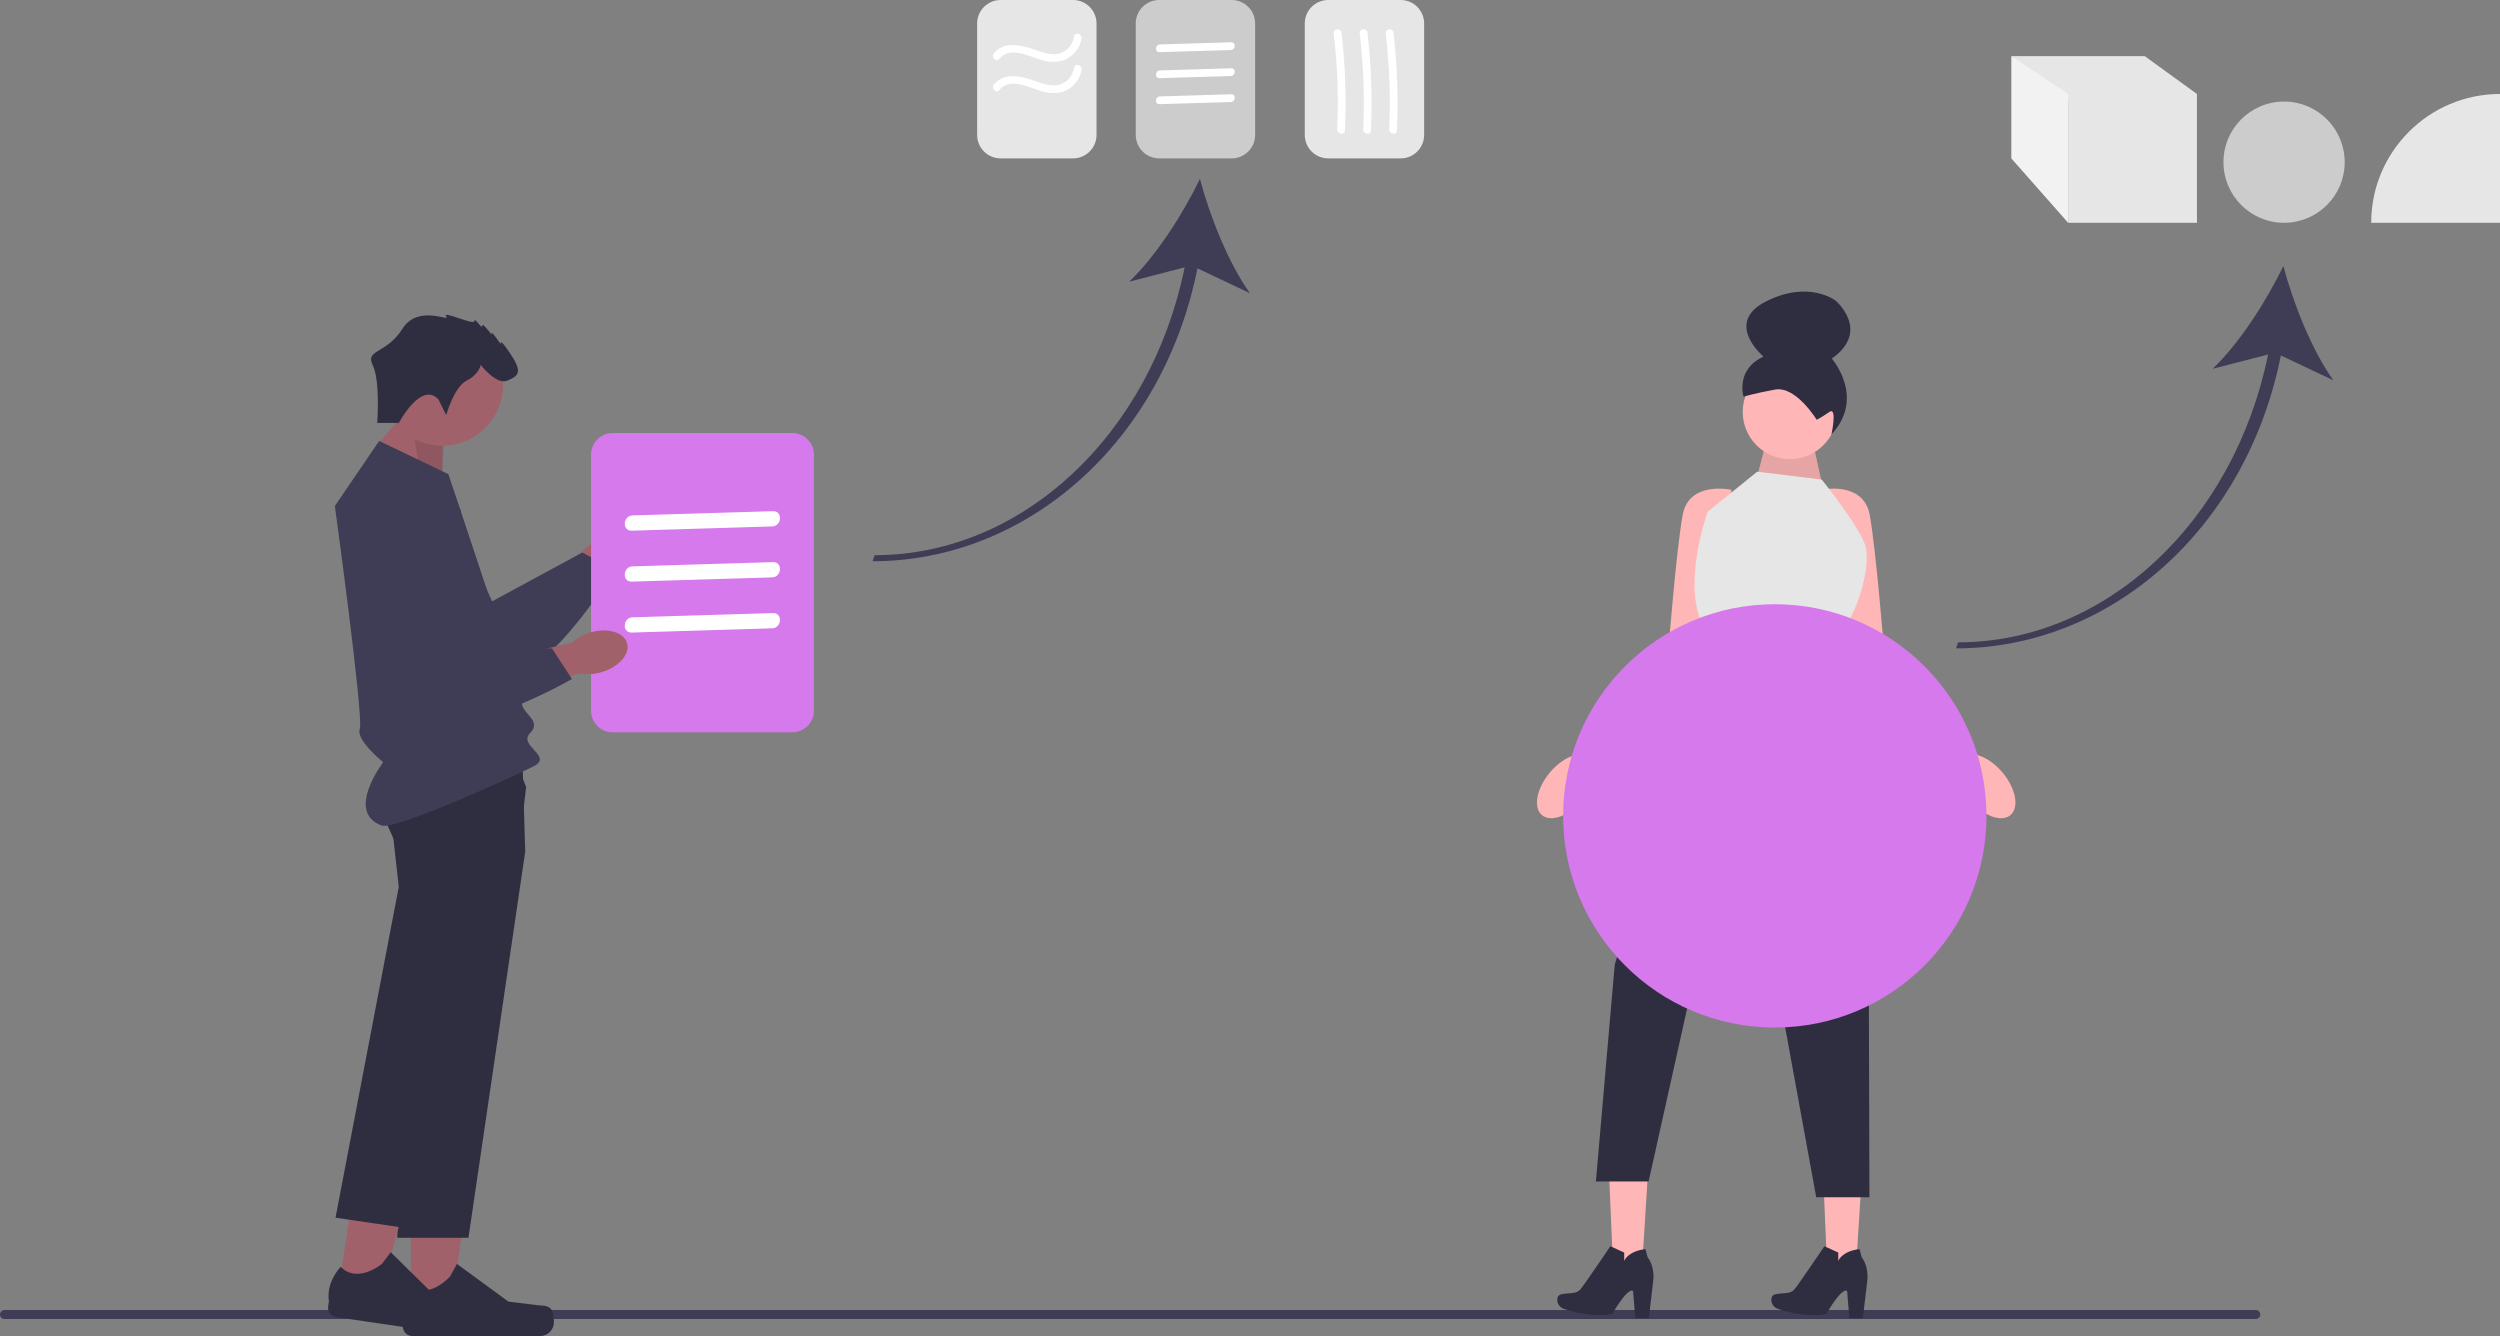 <svg xmlns="http://www.w3.org/2000/svg" width="659.941" height="352.688" viewBox="0 0 659.941 352.688" xmlns:xlink="http://www.w3.org/1999/xlink"><rect x="0" y="0" width="659.941" height="352.688" fill="#808080" stroke="none"/><path d="M283.262,41.811h-19.129c-3.415,0-6.193-2.778-6.193-6.193V6.193c0-3.415,2.778-6.193,6.193-6.193h19.129c3.415,0,6.193,2.778,6.193,6.193v29.425c0,3.415-2.778,6.193-6.193,6.193Z" fill="#e6e6e6"/><path d="M325.133,41.811h-19.129c-3.415,0-6.193-2.778-6.193-6.193V6.193c0-3.415,2.778-6.193,6.193-6.193h19.129c3.415,0,6.193,2.778,6.193,6.193v29.425c0,3.415-2.778,6.193-6.193,6.193Z" fill="#ccc"/><path d="M369.748,41.811h-19.129c-3.415,0-6.193-2.778-6.193-6.193V6.193c0-3.415,2.778-6.193,6.193-6.193h19.129c3.415,0,6.193,2.778,6.193,6.193v29.425c0,3.415-2.778,6.193-6.193,6.193Z" fill="#e6e6e6"/><path id="uuid-4d2d9b01-4014-4a15-9fb7-c70aeb2aff54-72" d="M160.486,137.305c3.315-3.373,7.742-4.397,9.889-2.287,2.146,2.11,1.199,6.554-2.117,9.928-1.306,1.366-2.921,2.399-4.708,3.013l-14.225,14.115-6.482-6.817,14.712-13.192c.583-1.798,1.589-3.431,2.932-4.761Z" fill="#a0616a"/><path d="M114.992,125.653l14.915,33.088,23.817-12.892,8.524,4.524s-19.47,32.55-32.801,28.844c-13.331-3.705-37.003-37.303-32.738-47.672,4.265-10.369,18.283-5.892,18.283-5.892Z" fill="#3f3d56"/><polyline points="530.941 14.811 566.148 14.811 579.941 24.811 543.98 26.811 530.941 14.811" fill="#e6e6e6"/><path d="M0,346.999c0,.66,.53,1.19,1.19,1.19H595.48c.66,0,1.19-.53,1.19-1.19,0-.66-.53-1.19-1.19-1.19H1.19c-.66,0-1.19,.53-1.19,1.19Z" fill="#3f3d56"/><path d="M602.099,93.837l13.855,6.563c-5.683-7.931-10.58-20.317-13.201-30.173-4.439,9.181-11.594,20.415-18.677,27.125l14.644-3.767c-9.023,44.223-42.962,75.971-81.828,75.971l-.55,1.597c40.596-0,76.544-31.308,85.757-77.317Z" fill="#3f3d56"/><path d="M316.099,70.837l13.855,6.563c-5.683-7.931-10.58-20.317-13.201-30.173-4.439,9.181-11.594,20.415-18.677,27.125l14.644-3.767c-9.023,44.223-42.962,75.971-81.828,75.971l-.55,1.597c40.596-0,76.544-31.308,85.757-77.317Z" fill="#3f3d56"/><g><path d="M528.612,203.919c-1.966-2.342-4.322-3.934-6.436-4.546l-24.873-28.117s-2.077-26.174-3.739-35.314c-1.662-9.14-12.879-6.647-12.879-6.647l1.246,26.174,7.063,28.251,29.105,24.71c.508,.926,1.131,1.851,1.878,2.74,3.541,4.217,8.345,6.013,10.729,4.011,2.385-2.002,1.447-7.044-2.094-11.262Z" fill="#ffb6b6"/><path d="M409.134,203.919c1.966-2.342,4.322-3.934,6.436-4.546l24.873-28.117s2.077-26.174,3.739-35.314c1.662-9.14,12.879-6.647,12.879-6.647l-1.246,26.174-7.063,28.251-29.105,24.71c-.508,.926-1.131,1.851-1.878,2.74-3.541,4.217-8.345,6.013-10.729,4.011-2.385-2.002-1.447-7.044,2.094-11.262Z" fill="#ffb6b6"/><polygon points="463.859 125.763 466.744 114.67 477.984 114.13 481.347 129.42 463.859 125.763" fill="#ffb6b6"/><polygon points="463.859 125.763 466.744 114.67 477.984 114.13 481.347 129.42 463.859 125.763" opacity=".1"/><g><polygon points="435.156 307.482 424.628 306.88 426.009 339.19 433.143 339.598 435.156 307.482" fill="#ffb6b6"/><path d="M425.097,328.974l3.656,1.668-.005,2.216s.882-2.565,5.616-3.124l.565,2.148s1.836,2.107,1.521,5.919l-1.205,10.208-3.57-.082-.577-7.103s-.983-1.612-5.513,6.047c0,0-4.99,1.258-12.718-1.333-1.062-.356-1.8-1.348-1.786-2.468,.008-.618,.249-1.189,1.024-1.394,1.973-.522,3.9,.14,5.174-1.435,1.274-1.575,7.818-11.266,7.818-11.266Z" fill="#2f2e41"/></g><g><polygon points="491.658 307.482 481.131 306.88 482.512 339.19 489.645 339.598 491.658 307.482" fill="#ffb6b6"/><path d="M481.599,328.974l3.656,1.668-.005,2.216s.882-2.565,5.616-3.124l.565,2.148s1.836,2.107,1.521,5.919l-1.205,10.208-3.57-.082-.577-7.103s-.983-1.612-5.513,6.047c0,0-4.99,1.258-12.718-1.333-1.062-.356-1.8-1.348-1.786-2.468,.008-.618,.249-1.189,1.024-1.394,1.973-.522,3.9,.14,5.174-1.435,1.274-1.575,7.818-11.266,7.818-11.266Z" fill="#2f2e41"/></g><circle cx="472.501" cy="108.739" r="12.464" fill="#ffb6b6"/><path d="M479.569,110.811s-5.48-8.966-10.965-7.977-8.345,1.883-8.345,1.883c0,0-2.234-7.149,5.266-10.579,0,0-10.613-8.886,.698-14.589s18.35-.176,18.35-.176c0,0,9.362,7.94-1.018,15.287,0,0,8.984,10.234-.09,20.009,0,0,1.602-7.443-.577-5.917-2.179,1.526-3.318,2.058-3.318,2.058Z" fill="#2f2e41"/><path d="M480.892,126.593l-17.034-2.077-13.087,10.594s-6.509,18.135-1.662,29.082c.116,.262,.208,18.488,.208,18.488h36.191s-.035-12.405,1.348-16.898c.198-.642,.424-1.122,.684-1.382,2.077-2.077,7.063-15.372,4.57-21.188-2.493-5.816-11.217-16.618-11.217-16.618Z" fill="#e6e6e6"/><polygon points="449.11 181.849 426.26 254.554 421.274 311.887 435.192 311.887 447.033 258.709 463.339 227.926 479.438 316.042 493.487 316.042 493.148 196.806 485.479 181.849 449.11 181.849" fill="#2f2e41"/><circle cx="468.502" cy="215.374" r="55.874" fill="#d679ec"/></g><g><polygon points="108.452 346.169 119.328 346.168 124.501 304.22 108.45 304.221 108.452 346.169" fill="#a0616a"/><path d="M145.713,345.923h0c.339,.57,.517,2.411,.517,3.074h0c0,2.039-1.653,3.691-3.691,3.691h-33.68c-1.391,0-2.518-1.127-2.518-2.518v-1.402s-1.666-4.214,1.764-9.409c0,0,4.263,4.067,10.634-2.303l1.879-3.403,13.598,9.945,7.537,.928c1.649,.203,3.111-.032,3.959,1.397h0Z" fill="#2f2e41"/></g><polygon points="116.682 127.776 116.902 113.108 107.856 107.469 98.02 119.501 116.682 127.776" fill="#a0616a"/><polygon points="116.682 127.776 117.267 113.474 107.856 107.469 111.054 125.17 116.682 127.776" opacity=".1"/><circle cx="116.71" cy="101.586" r="16.087" fill="#a0616a"/><path d="M138.649,224.77l-14.986,101.976h-18.802l2.5-58.211,1.316-30.608-3.816-14.569s-1.74-3.238-3.205-7.164c-1.652-4.43-2.957-9.741-1.02-12.259,.713-.928,2.566-1.616,5.084-2.127,1.539-.314,3.33-.559,5.263-.749,11.119-1.1,26.934-.413,26.934-.413l.402,13.268,.223,7.409,.106,3.447Z" fill="#2f2e41"/><g><polygon points="89.295 341.182 100.055 342.763 111.275 302.013 95.395 299.68 89.295 341.182" fill="#a0616a"/><path d="M126.195,346.358h0c.252,.613,.161,2.461,.065,3.117h0c-.297,2.017-2.172,3.412-4.189,3.115l-33.321-4.899c-1.376-.202-2.327-1.482-2.125-2.858l.204-1.387s-1.035-4.412,3.114-9.052c0,0,3.626,4.644,10.856-.732l2.354-3.094,12.007,11.817,7.322,2.014c1.602,.441,3.083,.421,3.714,1.958l0,0Z" fill="#2f2e41"/></g><path d="M138.885,207.764l-2.055,17.701-11.209,37.302-18.452,61.411-18.6-2.733,16.693-87.318-1.653-14.973s-.538-1.488-1.155-3.667c-1.225-4.311-2.761-11.33-1.071-14.911,.228-.487,.515-.909,.869-1.251,.665-.645,2.016-1.036,3.826-1.244,7.565-.855,23.146,1.591,30.079,2.791l2.73,6.891Z" fill="#2f2e41"/><path d="M100.088,116.398l18.275,8.772s19.372,57.385,19.372,60.309c0,2.924,5.483,4.752,2.193,8.041-3.29,3.29,6.123,6.075,1.051,8.703s-36.71,17-40.228,15.704c-9.703-3.575,.411-16.71,.411-16.71,0,0-7.289-5.87-6.192-8.794s-6.579-58.847-6.579-58.847l11.696-17.179Z" fill="#3f3d56"/><path d="M115.727,105.439l2.069,4.138s2.069-7.449,5.38-9.104c3.311-1.655,3.724-4.138,3.724-4.138,0,0,4.138,5.38,7.035,4.138,2.897-1.241,4.138-2.069,.828-7.035s-2.483-2.483-2.483-2.483c0,0-2.897-4.138-2.483-2.897,.414,1.241-2.483-3.311-2.483-2.069,0,1.241-2.069-2.483-2.069-1.241,0,1.241-8.69-2.897-7.449-1.241s-7.449-3.311-11.587,3.311c-4.138,6.621-9.876,5.397-7.835,9.526s1.214,15.303,1.214,15.303h5.707s5.88-11.173,10.432-6.207Z" fill="#2f2e41"/><rect x="545.941" y="24.811" width="34" height="34" fill="#e6e6e6"/><path d="M659.941,24.811h0V58.811h-34v-0c0-18.765,15.235-34,34-34Z" fill="#e6e6e6"/><circle cx="602.941" cy="42.811" r="16" fill="#ccc"/><polyline points="545.941 24.811 530.941 14.811 530.941 41.811 545.941 58.811" fill="#f2f2f2"/><path d="M306.085,13.769l18.809-.569c1.306-.039,1.432-2.083,.113-2.043l-18.809,.569c-1.306,.039-1.432,2.083-.113,2.043h0Z" fill="#fff"/><path d="M306.085,20.633l18.809-.569c1.306-.039,1.432-2.083,.113-2.043l-18.809,.569c-1.306,.039-1.432,2.083-.113,2.043h0Z" fill="#fff"/><path d="M306.085,27.497l18.809-.569c1.306-.039,1.432-2.083,.113-2.043l-18.809,.569c-1.306,.039-1.432,2.083-.113,2.043h0Z" fill="#fff"/><path d="M263.836,15.509c3.117-3.796,8.757,.013,12.426,.657,2.146,.376,4.36,.178,6.172-1.123,1.604-1.152,2.755-2.885,3.06-4.849,.201-1.296-1.783-1.855-1.986-.547-.286,1.847-1.425,3.464-3.157,4.231-2.09,.926-4.487,.18-6.521-.528-3.625-1.262-8.522-2.864-11.45,.703-.834,1.016,.614,2.481,1.456,1.456h0Z" fill="#fff"/><path d="M263.836,23.746c3.117-3.796,8.757,.013,12.426,.657,2.146,.376,4.36,.178,6.172-1.123,1.604-1.152,2.755-2.885,3.06-4.849,.201-1.296-1.783-1.855-1.986-.547-.286,1.847-1.425,3.464-3.157,4.231-2.09,.926-4.487,.18-6.521-.528-3.625-1.262-8.522-2.864-11.45,.703-.834,1.016,.614,2.481,1.456,1.456h0Z" fill="#fff"/><path d="M209.161,193.311h-47.441c-3.139,0-5.693-2.554-5.693-5.693V120.004c0-3.14,2.554-5.693,5.693-5.693h47.441c3.139,0,5.693,2.554,5.693,5.693v67.613c0,3.14-2.554,5.693-5.693,5.693Z" fill="#d679ec"/><path d="M352.067,8.841c.991,8.389,1.313,16.852,.927,25.291-.06,1.308,1.972,1.656,2.032,.333,.395-8.627,.102-17.267-.911-25.843-.155-1.314-2.204-1.101-2.048,.219h0Z" fill="#fff"/><path d="M358.931,8.841c.991,8.389,1.313,16.852,.927,25.291-.06,1.308,1.972,1.656,2.032,.333,.395-8.627,.102-17.267-.911-25.843-.155-1.314-2.204-1.101-2.048,.219h0Z" fill="#fff"/><path d="M365.795,8.841c.991,8.389,1.313,16.852,.927,25.291-.06,1.308,1.972,1.656,2.032,.333,.395-8.627,.102-17.267-.911-25.843-.155-1.314-2.204-1.101-2.048,.219h0Z" fill="#fff"/><g><path id="uuid-264cfc9b-ec7b-45c7-b901-d09aac5ec40c-73" d="M155.775,166.962c4.536-1.34,8.903-.086,9.756,2.801,.852,2.887-2.134,6.312-6.671,7.652-1.805,.56-3.718,.68-5.579,.349l-19.289,5.435-2.357-9.106,19.266-4.391c1.383-1.289,3.054-2.228,4.875-2.739Z" fill="#a0616a"/><path d="M121.658,134.69l-3.023,36.168,27.081,.291,5.256,8.093s-32.823,19.005-42.679,9.294c-9.856-9.711-14.241-50.576-5.478-57.571,8.763-6.995,18.844,3.725,18.844,3.725Z" fill="#3f3d56"/></g><path d="M166.755,140.086l37.086-1.121c2.576-.078,2.823-4.107,.224-4.028l-37.086,1.121c-2.576,.078-2.823,4.107-.224,4.028h0Z" fill="#fff"/><path d="M166.755,153.535l37.086-1.121c2.576-.078,2.823-4.107,.224-4.028l-37.086,1.121c-2.576,.078-2.823,4.107-.224,4.028h0Z" fill="#fff"/><path d="M166.755,166.983l37.086-1.121c2.576-.078,2.823-4.107,.224-4.028l-37.086,1.121c-2.576,.078-2.823,4.107-.224,4.028h0Z" fill="#fff"/></svg>